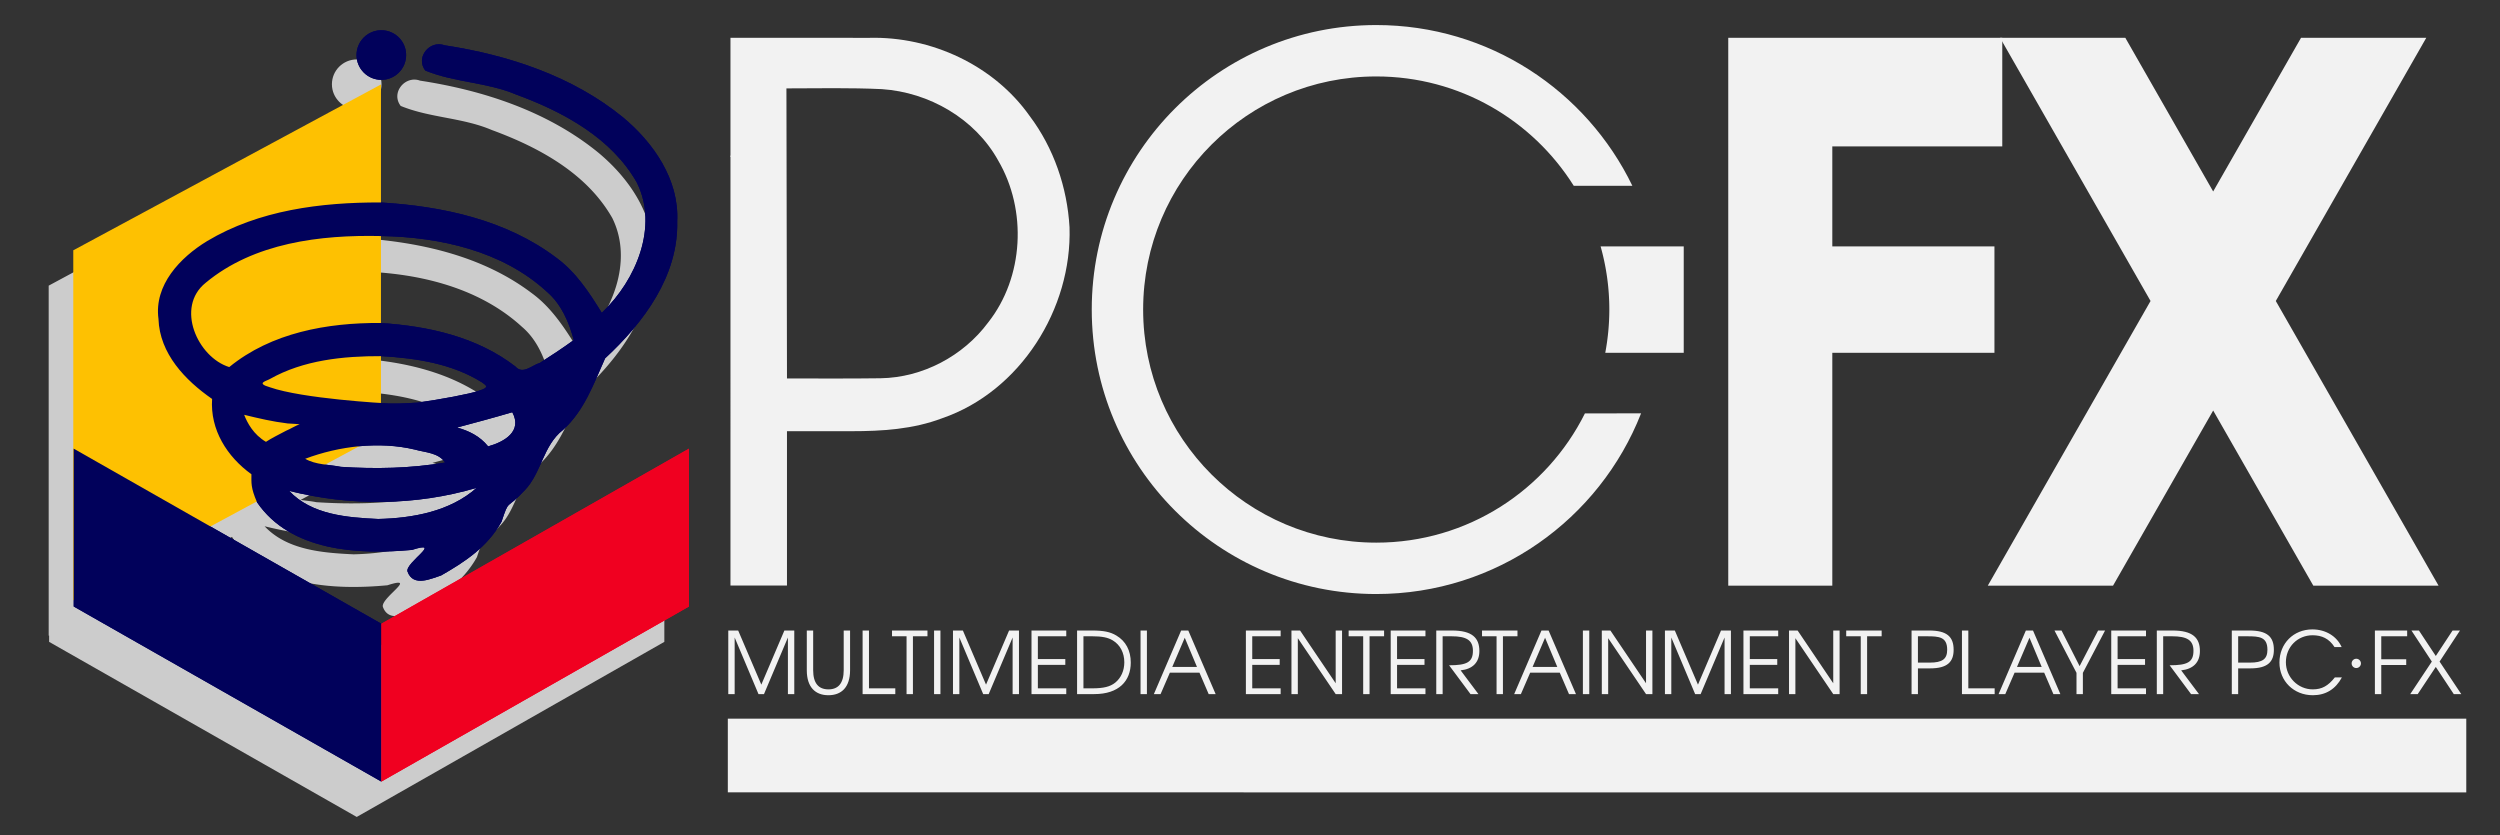 <svg xmlns="http://www.w3.org/2000/svg" width="407" height="136" xml:space="preserve">
    <rect width="100%" height="100%" fill="#333333" stroke="none"/>
    <g fill="#CCC">
        <circle cx="58.075" cy="13.716" r="4.039"/>
        <path d="M58.075 107.3 30.25 91.462l7.535-4.062c.019.044.031.08.051.125 5.45 7.98 16.47 8.57 25.22 7.76 5.19-1.655-1.06 2.033-.73 3.49.94 2.7 4.047 1.088 5.482.668 3.77-2.16 7.5-4.563 9.838-8.747 1.287-3.878.724-1.814 3.75-5.09 2.77-2.86 3-7.33 6.24-9.84 3.47-3.12 5.02-7.55 6.87-11.67 6.24-5.78 11.96-13.38 11.74-22.31.34-6.76-3.84-12.78-8.83-16.93-8.22-6.71-18.67-10.14-29.04-11.73-2.41-.89-4.8 1.96-3.14 4.12 4.75 1.95 10.08 1.89 14.83 3.92 7.63 2.8 15.48 7.04 19.62 14.34 3.53 7.16-.16 15.82-5.54 21l-.18.18c-2.04-3.3-4.2-6.63-7.38-8.95-8.156-6.182-18.558-8.406-28.57-9.014V19.505l-50.09 27v56.99l.07-.038v1.038L58.075 133l50.08-28.505v-25.7L58.075 107.3zm-.059-43.565h.06c5.65.33 11.49 1.21 16.37 4.26.644.494 1.383.802-.533 1.385-1.422.513-6.265 1.407-9.925 1.917 0 0-3.304.208-4.452.158a85.486 85.486 0 0 1-1.52-.087v-7.633zm-3.548 14.673c3.073-.293 6.175-.152 9.058.538 1.72.49 3.84.49 4.94 2.11-5.6.95-11.345 1.071-16.97.7-.789-.161-1.673-.244-2.56-.366l5.532-2.982zm3.088 11.837c-5.02-.24-10.81-.67-14.48-4.57 10.02 2.51 20.59 2.43 30.52-.5-4.33 3.85-10.43 4.94-16.04 5.07zm17.91-11.82c-1.345-1.67-3.157-2.545-5.06-3.07 3-.8 6.01-1.61 8.99-2.49 1.68 3.1-1.275 4.82-3.93 5.56zm9.53-25.2c2.38 2.03 3.62 4.94 4.41 7.89-1.8 1.3-3.65 2.53-5.52 3.72-1.27.35-2.77 1.98-3.99.58-6.223-4.809-14.171-6.574-21.88-7.073V44.185c9.55.15 19.76 2.41 26.98 9.04z"/>
    </g>
    <path d="M401.51 129c-94.34 0-188.68.01-283.02-.01.01-4 .01-8 0-11.99 94.34.01 188.68-.01 283.02 0z" style="fill:#f2f2f2"/>
    <path fill="#01015B" d="M69.24 11.49c-1.66-2.16.73-5.01 3.14-4.12 10.37 1.59 20.82 5.02 29.04 11.73 4.99 4.15 9.17 10.17 8.83 16.93.22 8.93-5.5 16.53-11.74 22.31-1.85 4.12-3.4 8.55-6.87 11.67-3.24 2.51-3.47 6.98-6.24 9.84-3.026 3.276-2.463 1.213-3.75 5.09-2.338 4.185-6.068 6.587-9.838 8.747-1.435.42-4.543 2.033-5.482-.668-.33-1.457 5.92-5.145.73-3.49-8.75.81-19.77.22-25.22-7.76-1.048-2.416-.903-3.166-.91-4.56-3.95-2.85-6.74-7.22-6.4-12.26-4.38-3.04-8.54-7.37-8.73-13.02-.75-5.54 3.55-10.02 7.92-12.68 8.43-5.05 18.55-6.31 28.21-6.29 10.04.6 20.48 2.82 28.66 9.02 3.18 2.32 5.34 5.65 7.38 8.95l.18-.18c5.38-5.18 9.07-13.84 5.54-21-4.14-7.3-11.99-11.54-19.62-14.34-4.75-2.029-10.08-1.969-14.83-3.919zM33.48 46.04c-4.98 3.99-1.3 12.13 3.84 13.72 6.86-5.61 15.97-7.23 24.6-7.18 7.74.49 15.73 2.25 21.98 7.08 1.22 1.4 2.72-.23 3.99-.58 1.87-1.19 3.72-2.42 5.52-3.72-.79-2.95-2.03-5.86-4.41-7.89-7.22-6.63-17.43-8.89-26.98-9.04-9.87-.22-20.69 1.09-28.54 7.61zm34.512 19.502c3.66-.51 8.503-1.403 9.925-1.917 1.917-.583 1.177-.891.533-1.385-4.88-3.05-10.72-3.93-16.37-4.26-6.18-.02-12.67.63-18.14 3.72-.56.342-2.357.675.01 1.35 5.316 1.856 18.443 2.6 19.59 2.65 1.148.05 4.452-.158 4.452-.158zM39.75 67.53c.5 1.298 1.516 3.22 3.547 4.4.859-.571 2.173-1.225 3.273-1.805.714-.289 1.477-.797 2.21-1.054-.358-.025-.895-.088-1.952-.134-2.535-.309-4.688-.827-7.078-1.407zm34.66 2.07c1.902.525 3.715 1.4 5.06 3.07 2.655-.74 5.61-2.46 3.93-5.56-2.98.88-5.99 1.69-8.99 2.49zm-24.722 5.088c1.687.999 4.002.942 5.812 1.312 5.625.371 11.37.25 16.97-.7-1.1-1.62-3.22-1.62-4.94-2.11-5.73-1.37-12.322-.583-17.842 1.498zM47.08 79.92c3.67 3.9 9.46 4.33 14.48 4.57 5.61-.13 11.71-1.22 16.04-5.07-9.93 2.93-20.5 3.01-30.52.5z"/>
    <path d="M138.562 70.199c5.059-.001 10.095-.31 14.848-2.119 12.71-4.38 21.13-17.81 20.71-31.07-.37-6.5-2.57-12.93-6.5-18.14-5.85-8.27-16.04-12.96-26.09-12.71l-22.61-.009v19.105l-.06.263.06-.005V95.32h9.2V70.199m-.09-55.809c5.18-.01 10.36-.12 15.53.12 7.7.51 15.18 4.81 18.95 11.63 4.72 8.07 4.18 18.99-1.64 26.36-4.06 5.47-10.67 8.97-17.5 9.08-5.08.07-10.057.033-15.25.033l-.09-47.223z" style="fill:#f2f2f2"/>
    <circle fill="#01015B" cx="62.08" cy="8.961" r="4.039"/>
    <path fill="#01015B" d="M62.08 127.245 12 98.74v-25.7l50.08 28.505z"/>
    <path fill="#F00020" d="m62.08 127.245 50.08-28.505v-25.7l-50.08 28.505z"/>
    <g style="fill:#f2f2f2">
        <path d="M274.112 57.437V40.11h-13.535a37.935 37.935 0 0 1 1.422 10.285 38.1 38.1 0 0 1-.663 7.043h12.776z" style="fill:#f2f2f2"/>
        <path d="M258.027 67.297c-6.217 12.473-19.092 21.045-33.975 21.045-20.958 0-37.948-16.99-37.948-37.948 0-20.958 16.99-37.948 37.948-37.948 13.555 0 25.442 7.112 32.154 17.803h9.542c-7.493-15.484-23.341-26.17-41.697-26.17-25.579 0-46.315 20.736-46.315 46.315 0 25.579 20.736 46.315 46.315 46.315 19.612 0 36.362-12.195 43.115-29.412z" style="fill:#f2f2f2"/>
    </g>
    <path fill="#FEC101" d="m11.93 97.74 50.09-27V13.75l-50.09 27z"/>
    <path fill="#01015B" d="M69.24 11.49c-1.66-2.16.73-5.01 3.14-4.12 10.37 1.59 20.82 5.02 29.04 11.73 4.99 4.15 9.17 10.17 8.83 16.93.22 8.93-5.5 16.53-11.74 22.31-1.85 4.12-3.4 8.55-6.87 11.67-3.24 2.51-3.47 6.98-6.24 9.84-3.026 3.276-2.463 1.213-3.75 5.09-2.338 4.185-6.068 6.587-9.838 8.747-1.435.42-4.543 2.033-5.482-.668-.33-1.457 5.92-5.145.73-3.49-8.75.81-19.77.22-25.22-7.76-1.048-2.416-.903-3.166-.91-4.56-3.95-2.85-6.74-7.22-6.4-12.26-4.38-3.04-8.54-7.37-8.73-13.02-.75-5.54 3.55-10.02 7.92-12.68 8.43-5.05 18.55-6.31 28.21-6.29 10.04.6 20.48 2.82 28.66 9.02 3.18 2.32 5.34 5.65 7.38 8.95l.18-.18c5.38-5.18 9.07-13.84 5.54-21-4.14-7.3-11.99-11.54-19.62-14.34-4.75-2.029-10.08-1.969-14.83-3.919zM33.48 46.04c-4.98 3.99-1.3 12.13 3.84 13.72 6.86-5.61 15.97-7.23 24.6-7.18 7.74.49 15.73 2.25 21.98 7.08 1.22 1.4 2.72-.23 3.99-.58 1.87-1.19 3.72-2.42 5.52-3.72-.79-2.95-2.03-5.86-4.41-7.89-7.22-6.63-17.43-8.89-26.98-9.04-9.87-.22-20.69 1.09-28.54 7.61zm34.512 19.502c3.66-.51 8.503-1.403 9.925-1.917 1.917-.583 1.177-.891.533-1.385-4.88-3.05-10.72-3.93-16.37-4.26-6.18-.02-12.67.63-18.14 3.72-.56.342-2.357.675.01 1.35 5.316 1.856 18.443 2.6 19.59 2.65 1.148.05 4.452-.158 4.452-.158zM39.75 67.53c.5 1.298 1.516 3.22 3.547 4.4.859-.571 2.173-1.225 3.273-1.805.714-.289 1.477-.797 2.21-1.054-.358-.025-.895-.088-1.952-.134-2.535-.309-4.688-.827-7.078-1.407zm34.66 2.07c1.902.525 3.715 1.4 5.06 3.07 2.655-.74 5.61-2.46 3.93-5.56-2.98.88-5.99 1.69-8.99 2.49zm-24.722 5.088c1.687.999 4.002.942 5.812 1.312 5.625.371 11.37.25 16.97-.7-1.1-1.62-3.22-1.62-4.94-2.11-5.73-1.37-12.322-.583-17.842 1.498zM47.08 79.92c3.67 3.9 9.46 4.33 14.48 4.57 5.61-.13 11.71-1.22 16.04-5.07-9.93 2.93-20.5 3.01-30.52.5z"/>
    <circle fill="#01015B" cx="62.08" cy="8.961" r="4.039"/>
    <path fill="#01015B" d="M62.08 127.245 12 98.74v-25.7l50.08 28.505z"/>
    <path fill="#F00020" d="m62.08 127.245 50.08-28.505v-25.7l-50.08 28.505z"/>
    <path style="fill:#f2f2f2" d="M325.97 23.83V6.151h-44.61V95.35h16.94V57.437h26.396V40.11H298.3V23.83z"/>
    <path style="fill:#f2f2f2" d="m397 95.35-26.5-46.348L395 6.151h-20.39l-14.305 25.02L346 6.151h-20.39l24.5 42.851-26.5 46.348H344l16.305-28.517L376.61 95.35z"/>
    <g style="fill:#f2f2f2">
        <path d="M128.272 113v-9.217L124.378 113h-.896l-3.88-9.217V113h-1.037v-10.352h1.611l3.768 8.811 3.754-8.811h1.611V113ZM134.862 113.182c-2.087 0-3.516-1.261-3.516-4.076v-6.458h1.037v6.458c0 2.115.869 3.124 2.493 3.124 1.597 0 2.479-1.008 2.479-3.124v-6.458h1.037v6.458c0 2.815-1.429 4.076-3.53 4.076zM140.432 113v-10.352h1.037v9.413h4.286V113ZM148.624 103.587V113h-1.037v-9.413h-2.367v-.938h5.771v.938zM152.066 113v-10.352h1.037V113ZM164.854 113v-9.217L160.959 113h-.896l-3.88-9.217V113h-1.037v-10.352h1.611l3.768 8.811 3.754-8.811h1.611V113ZM167.928 113v-10.352h5.659v.938h-4.623v3.712h4.468v.938h-4.468v3.824h4.623v.94ZM178.136 113h-2.788v-10.352h2.438c1.877 0 2.97.224 3.95.813 1.541.91 2.353 2.451 2.353 4.398 0 2.984-1.905 5.141-5.953 5.141zm3.026-8.741c-.785-.476-1.765-.672-3.334-.672h-1.443v8.475h1.443c1.835 0 2.899-.266 3.726-.924.953-.771 1.485-1.961 1.485-3.32 0-1.542-.687-2.844-1.877-3.559zM185.68 113v-10.352h1.037V113ZM196.772 113l-1.499-3.488h-4.819L188.942 113h-1.092l4.44-10.352h1.163L197.907 113Zm-3.894-9.175-2.031 4.749h4.02zM202.83 113v-10.352h5.659v.938h-4.623v3.712h4.468v.938h-4.468v3.824h4.623v.94ZM217.45 113l-6.164-9.105V113h-1.037v-10.352h1.401l5.799 8.586v-8.586h1.037V113ZM222.963 103.587V113h-1.037v-9.413h-2.367v-.938h5.771v.938zM226.405 113v-10.352h5.659v.938h-4.623v3.712h4.468v.938h-4.468v3.824h4.623v.94ZM237.79 109.134l2.899 3.866H239.4l-3.488-4.692c2.899 0 3.88-.504 3.88-2.367 0-1.723-1.064-2.354-3.474-2.354h-1.457V113h-1.037v-10.352h2.563c3.25 0 4.455 1.177 4.455 3.334.001 1.835-1.064 2.942-3.052 3.152zM244.677 103.587V113h-1.037v-9.413h-2.367v-.938h5.771v.938zM255.432 113l-1.499-3.488h-4.819L247.601 113h-1.092l4.44-10.352h1.163L256.566 113Zm-3.895-9.175-2.031 4.749h4.02zM257.695 113v-10.352h1.037V113ZM267.975 113l-6.164-9.105V113h-1.037v-10.352h1.401l5.799 8.586v-8.586h1.037V113ZM280.758 113v-9.217L276.864 113h-.896l-3.88-9.217V113h-1.037v-10.352h1.611l3.768 8.811 3.754-8.811h1.611V113ZM283.833 113v-10.352h5.659v.938h-4.623v3.712h4.468v.938h-4.468v3.824h4.623v.94ZM298.453 113l-6.164-9.105V113h-1.037v-10.352h1.401l5.799 8.586v-8.586h1.036V113ZM303.966 103.587V113h-1.037v-9.413h-2.367v-.938h5.771v.938zM314.228 108.812h-1.989V113h-1.037v-10.352h2.857c2.844 0 3.992.966 3.992 3.138.001 1.961-1.008 3.026-3.823 3.026zm-.519-5.225h-1.471v4.286h1.919c2.059 0 2.844-.588 2.844-2.087 0-2.101-1.316-2.199-3.292-2.199zM319.406 113v-10.352h1.037v9.413h4.287V113ZM334.292 113l-1.499-3.488h-4.819L326.462 113h-1.092l4.44-10.352h1.163L335.427 113Zm-3.894-9.175-2.031 4.749h4.02zM339.092 109.54V113h-1.037v-3.46l-3.586-6.892h1.149l2.941 5.799 3.012-5.799h1.135zM343.71 113v-10.352h5.659v.938h-4.623v3.712h4.468v.938h-4.468v3.824h4.623v.94ZM355.094 109.134l2.899 3.866h-1.289l-3.488-4.692c2.899 0 3.88-.504 3.88-2.367 0-1.723-1.064-2.354-3.474-2.354h-1.457V113h-1.037v-10.352h2.563c3.25 0 4.455 1.177 4.455 3.334.002 1.835-1.063 2.942-3.052 3.152zM366.363 108.812h-1.989V113h-1.037v-10.352h2.858c2.843 0 3.992.966 3.992 3.138 0 1.961-1.008 3.026-3.824 3.026zm-.518-5.225h-1.471v4.286h1.919c2.059 0 2.844-.588 2.844-2.087 0-2.101-1.317-2.199-3.292-2.199zM376.528 113.182c-3.096 0-5.435-2.297-5.435-5.323 0-3.096 2.283-5.393 5.365-5.393 2.143 0 3.964 1.093 4.762 2.872h-1.163c-.882-1.387-2.101-1.919-3.558-1.919-2.465 0-4.356 1.905-4.356 4.398 0 2.423 1.975 4.412 4.37 4.412 1.513 0 2.507-.574 3.6-1.947h1.148c-1.034 1.92-2.632 2.9-4.733 2.9zM387.67 103.587v3.74h4.063v.938h-4.063V113h-1.037v-10.352h5.253v.938h-4.216zM399.474 113l-2.927-4.426-2.942 4.426h-1.218l3.516-5.295-3.32-5.057h1.219l2.746 4.146 2.731-4.146h1.205l-3.32 5.057 3.53 5.295z" style="fill:#f2f2f2"/>
    </g>
    <path d="M383.604 108.757a.752.752 0 0 1-.755-.756c0-.419.335-.755.755-.755a.76.76 0 0 1 .756.755.76.76 0 0 1-.756.756z" style="fill:#f2f2f2"/>
</svg>
